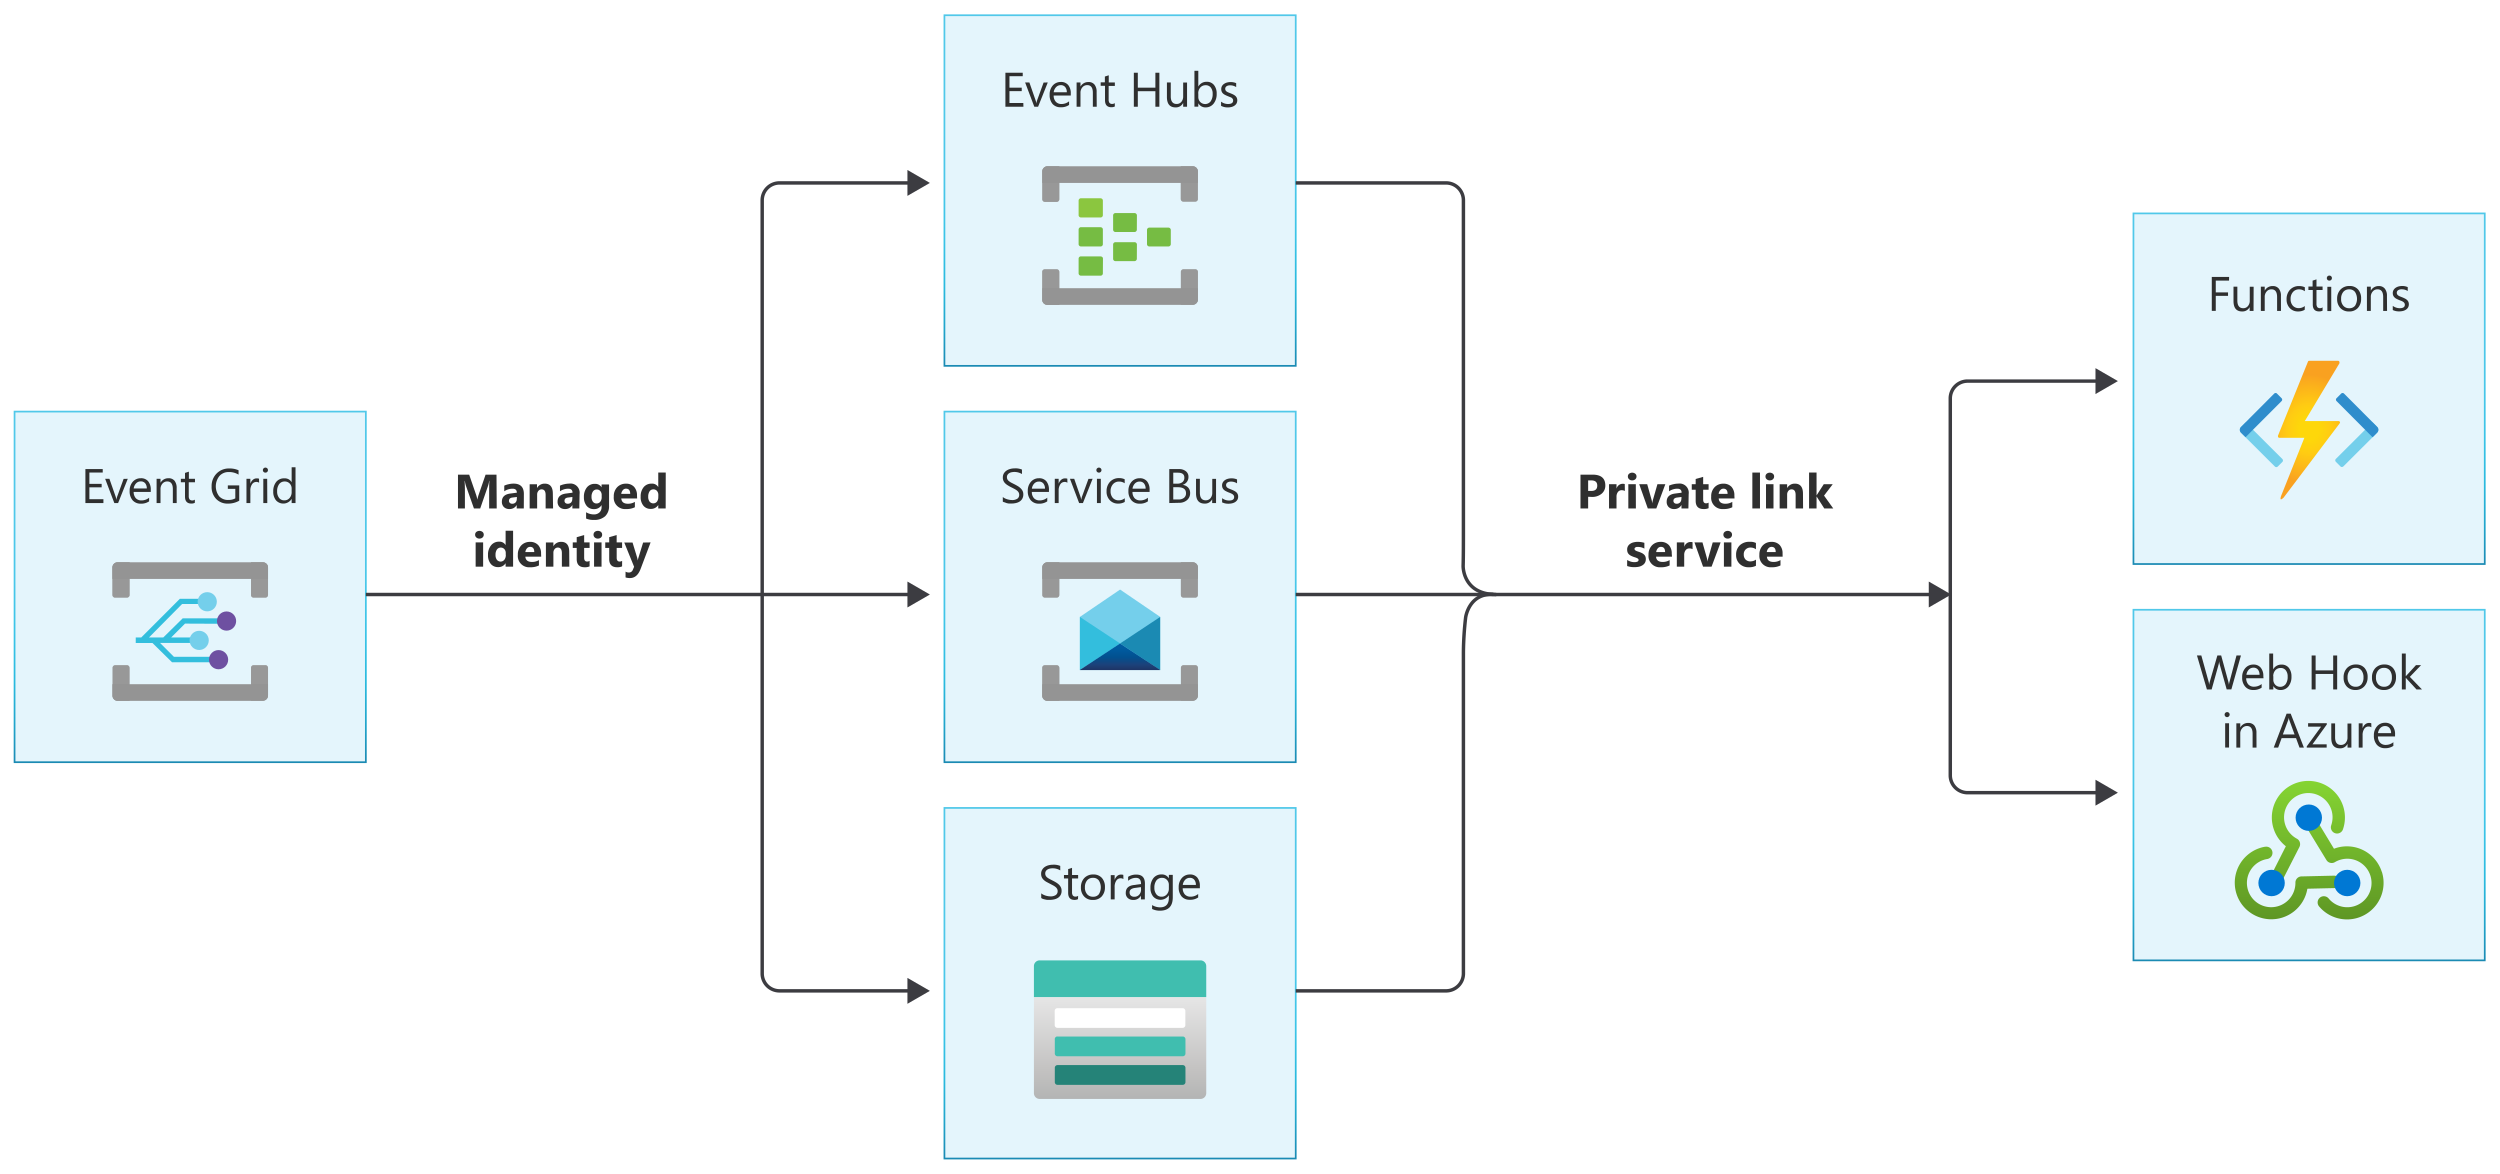 <svg xmlns="http://www.w3.org/2000/svg" xmlns:xlink="http://www.w3.org/1999/xlink" viewBox="0 0 721.6 338.8">
  <defs>
    <linearGradient id="linear-gradient" x1="54.9" y1="220.25" x2="54.9" y2="118.55" gradientUnits="userSpaceOnUse">
      <stop offset="0" stop-color="#1b8ab3"/>
      <stop offset="0.11" stop-color="#21a5cb"/>
      <stop offset="0.23" stop-color="#2abade"/>
      <stop offset="0.37" stop-color="#3bc4e7"/>
      <stop offset="0.53" stop-color="#4ac7e9"/>
      <stop offset="0.78" stop-color="#50c8e9"/>
    </linearGradient>
    <linearGradient id="linear-gradient-2" x1="323.3" y1="220.25" x2="323.3" y2="118.55" xlink:href="#linear-gradient"/>
    <linearGradient id="linear-gradient-3" x1="323.3" y1="334.65" x2="323.3" y2="232.95" xlink:href="#linear-gradient"/>
    <linearGradient id="linear-gradient-4" x1="323.3" y1="105.85" x2="323.3" y2="4.15" xlink:href="#linear-gradient"/>
    <linearGradient id="linear-gradient-5" x1="666.5" y1="277.45" x2="666.5" y2="175.75" xlink:href="#linear-gradient"/>
    <linearGradient id="linear-gradient-6" x1="666.5" y1="163.05" x2="666.5" y2="61.35" xlink:href="#linear-gradient"/>
    <linearGradient id="linear-gradient-7" x1="5041.7" y1="5911.93" x2="5041.7" y2="5923" gradientTransform="translate(-2455.46 -2795.62) scale(0.5)" gradientUnits="userSpaceOnUse">
      <stop offset="0" stop-color="#bd9bc8"/>
      <stop offset="1" stop-color="#6e50a1"/>
    </linearGradient>
    <linearGradient id="linear-gradient-8" x1="5037.1" y1="5934.25" x2="5037.1" y2="5945.3" xlink:href="#linear-gradient-7"/>
    <linearGradient id="linear-gradient-9" x1="323.29" y1="1365.07" x2="323.29" y2="1357.4" gradientTransform="matrix(1, 0, 0, -1, 0, 1550.8)" gradientUnits="userSpaceOnUse">
      <stop offset="0" stop-color="#005ca1"/>
      <stop offset="0.26" stop-color="#00599d"/>
      <stop offset="0.53" stop-color="#02508f"/>
      <stop offset="0.8" stop-color="#1c427a"/>
      <stop offset="1" stop-color="#1e3465"/>
    </linearGradient>
    <linearGradient id="linear-gradient-10" x1="323.3" y1="1233.6" x2="323.3" y2="1263.01" gradientTransform="matrix(1, 0, 0, -1, 0, 1550.8)" gradientUnits="userSpaceOnUse">
      <stop offset="0" stop-color="#b3b4b4"/>
      <stop offset="0.26" stop-color="#c2c1c0"/>
      <stop offset="1" stop-color="#e6e6e6"/>
    </linearGradient>
    <radialGradient id="radial-gradient" cx="641.33" cy="1373.64" r="13.82" gradientTransform="matrix(1.01, 0, 0, -1.14, 18.82, 1689.82)" gradientUnits="userSpaceOnUse">
      <stop offset="0.2" stop-color="#fed70a"/>
      <stop offset="0.44" stop-color="#ffcc12"/>
      <stop offset="0.87" stop-color="#fbac1d"/>
      <stop offset="1" stop-color="#f9a120"/>
    </radialGradient>
    <linearGradient id="linear-gradient-11" x1="102.19" y1="1560.33" x2="102.19" y2="1519.14" gradientTransform="matrix(1, 0, 0, -1, 564, 1784.8)" gradientUnits="userSpaceOnUse">
      <stop offset="0" stop-color="#86d633"/>
      <stop offset="1" stop-color="#5e9624"/>
    </linearGradient>
    <linearGradient id="linear-gradient-12" x1="113.13" y1="1560.33" x2="113.13" y2="1519.14" xlink:href="#linear-gradient-11"/>
    <linearGradient id="linear-gradient-13" x1="96.25" y1="1560.33" x2="96.25" y2="1519.14" xlink:href="#linear-gradient-11"/>
  </defs>
  <g id="Shapes">
    <rect width="721.6" height="338.8" fill="#fff"/>
    <g>
      <rect x="4.2" y="118.8" width="101.4" height="101.2" fill="#fff"/>
      <rect x="4.2" y="118.8" width="101.4" height="101.2" fill="#a5def3" opacity="0.3"/>
      <rect x="4.2" y="118.8" width="101.4" height="101.2" fill="none" stroke-width="0.5" stroke="url(#linear-gradient)"/>
    </g>
    <g>
      <rect x="272.6" y="118.8" width="101.4" height="101.2" fill="#fff"/>
      <rect x="272.6" y="118.8" width="101.4" height="101.2" fill="#a5def3" opacity="0.3"/>
      <rect x="272.6" y="118.8" width="101.4" height="101.2" fill="none" stroke-width="0.5" stroke="url(#linear-gradient-2)"/>
    </g>
    <g>
      <rect x="272.6" y="233.2" width="101.4" height="101.2" fill="#fff"/>
      <rect x="272.6" y="233.2" width="101.4" height="101.2" fill="#a5def3" opacity="0.3"/>
      <rect x="272.6" y="233.2" width="101.4" height="101.2" fill="none" stroke-width="0.5" stroke="url(#linear-gradient-3)"/>
    </g>
    <g>
      <rect x="272.6" y="4.4" width="101.4" height="101.2" fill="#fff"/>
      <rect x="272.6" y="4.4" width="101.4" height="101.2" fill="#a5def3" opacity="0.3"/>
      <rect x="272.6" y="4.4" width="101.4" height="101.2" fill="none" stroke-width="0.5" stroke="url(#linear-gradient-4)"/>
    </g>
    <g>
      <rect x="615.8" y="176" width="101.4" height="101.2" fill="#fff"/>
      <rect x="615.8" y="176" width="101.4" height="101.2" fill="#a5def3" opacity="0.3"/>
      <rect x="615.8" y="176" width="101.4" height="101.2" fill="none" stroke-width="0.5" stroke="url(#linear-gradient-5)"/>
    </g>
    <g>
      <rect x="615.8" y="61.6" width="101.4" height="101.2" fill="#fff"/>
      <rect x="615.8" y="61.6" width="101.4" height="101.2" fill="#a5def3" opacity="0.3"/>
      <rect x="615.8" y="61.6" width="101.4" height="101.2" fill="none" stroke-width="0.5" stroke="url(#linear-gradient-6)"/>
    </g>
    <g id="b30b0bd5-e4d2-456b-8d49-c2df20200912">
      <path id="b51878b5-8d50-4b8b-bc48-74f5f7315a99" d="M64.68,180.05v-1.58H52.74L47.13,184H43l9.57-9.67H59.1v-1.5H51.92L40.77,184H39.18v1.59H44l5.66,5.57H63.09v-1.58H50.2l-4-4h9.7V184h-6.5l4-4Z" fill="#33bedd"/>
      <circle id="ad0ed4eb-cd5f-4cc0-bd19-2830d27ec806" cx="57.49" cy="184.84" r="2.3" fill="#fff"/>
      <circle id="a2746b4a-0ae4-4308-876e-5b82657e1872" cx="59.9" cy="173.69" r="2.3" fill="#fff"/>
      <circle id="fc3316e0-7094-4ce0-99ed-43f1e6e4350c" cx="65.47" cy="179.26" r="2.3" fill="#fff"/>
      <circle id="b5d18443-d50e-4590-8e8f-80b6a7f6d348" cx="63.09" cy="190.41" r="2.3" fill="#fff"/>
      <circle cx="59.82" cy="173.69" r="2.77" fill="#74cfeb"/>
      <circle cx="65.39" cy="179.26" r="2.77" fill="url(#linear-gradient-7)"/>
      <circle cx="63.09" cy="190.41" r="2.77" fill="url(#linear-gradient-8)"/>
      <circle cx="57.49" cy="184.84" r="2.77" fill="#74cfeb"/>
      <g>
        <path d="M34,162.3h3.41v9.43a.77.77,0,0,1-.77.77H33.21a.77.77,0,0,1-.76-.77h0v-7.92A1.5,1.5,0,0,1,34,162.3Z" fill="#999"/>
        <path d="M34,162.3h3.41v9.43a.77.77,0,0,1-.77.77H33.21a.77.77,0,0,1-.76-.77h0v-7.92A1.5,1.5,0,0,1,34,162.3Z" fill="#999" opacity="0.5" style="isolation: isolate"/>
      </g>
      <g>
        <path d="M72.45,162.3h3.4a1.51,1.51,0,0,1,1.51,1.51v7.92a.77.77,0,0,1-.77.77H73.18a.76.76,0,0,1-.73-.77V162.3Z" fill="#999"/>
        <path d="M72.45,162.3h3.4a1.51,1.51,0,0,1,1.51,1.51v7.92a.77.77,0,0,1-.77.77H73.18a.76.76,0,0,1-.73-.77V162.3Z" fill="#999" opacity="0.5" style="isolation: isolate"/>
      </g>
      <path d="M77.36,163.81v3.3H32.45v-3.3A1.5,1.5,0,0,1,34,162.3H75.88A1.5,1.5,0,0,1,77.36,163.81Z" fill="#949494"/>
      <g>
        <path d="M33.21,192h3.41a.77.77,0,0,1,.77.77v9.51H34a1.5,1.5,0,0,1-1.5-1.51v-7.92a.76.76,0,0,1,.68-.84Z" fill="#999"/>
        <path d="M33.21,192h3.41a.77.77,0,0,1,.77.77v9.51H34a1.5,1.5,0,0,1-1.5-1.51v-7.92a.76.76,0,0,1,.68-.84Z" fill="#999" opacity="0.5" style="isolation: isolate"/>
      </g>
      <g>
        <path d="M73.18,192h3.41a.76.76,0,0,1,.77.77h0v7.92a1.51,1.51,0,0,1-1.51,1.51h-3.4v-9.35a.76.76,0,0,1,.68-.84Z" fill="#999"/>
        <path d="M73.18,192h3.41a.76.76,0,0,1,.77.77h0v7.92a1.51,1.51,0,0,1-1.51,1.51h-3.4v-9.35a.76.76,0,0,1,.68-.84Z" fill="#999" opacity="0.5" style="isolation: isolate"/>
      </g>
      <path d="M32.45,200.79v-3.3H77.36v3.3a1.51,1.51,0,0,1-1.51,1.51H34A1.5,1.5,0,0,1,32.45,200.79Z" fill="#949494"/>
    </g>
    <g>
      <line x1="105.6" y1="171.6" x2="263.02" y2="171.6" fill="none" stroke="#3c3c41" stroke-miterlimit="10"/>
      <polygon points="261.92 175.34 268.4 171.6 261.92 167.86 261.92 175.34" fill="#3c3c41"/>
    </g>
    <g>
      <line x1="374" y1="171.6" x2="557.82" y2="171.6" fill="none" stroke="#3c3c41" stroke-miterlimit="10"/>
      <polygon points="556.72 175.34 563.2 171.6 556.72 167.86 556.72 175.34" fill="#3c3c41"/>
    </g>
    <g id="bd58a0ee-8636-425f-bad3-66b90ec92be8">
      <polygon points="334.9 178.07 334.87 178.07 334.87 178.02 334.82 178.02 323.3 170.17 311.76 178.02 311.7 178.02 311.7 178.07 311.7 178.07 311.7 178.07 311.7 193.4 334.87 193.4 334.87 178.07 334.9 178.07" fill="#74cfeb"/>
      <path d="M311.7,178.07V193.4l11.6-7.67Z" fill="#33bedd"/>
      <path d="M334.87,178.07l-11.57,7.66,11.57,7.67Z" fill="#1b8ab3"/>
      <polygon points="323.28 185.74 311.7 193.37 311.7 193.4 334.87 193.4 334.87 193.37 323.28 185.74" fill="url(#linear-gradient-9)"/>
      <g>
        <path d="M302.35,162.3h3.41v9.43a.76.76,0,0,1-.77.77h-3.38a.76.76,0,0,1-.76-.77h0v-7.92a1.5,1.5,0,0,1,1.5-1.51Z" fill="#999"/>
        <path d="M302.35,162.3h3.41v9.43a.76.76,0,0,1-.77.77h-3.38a.76.76,0,0,1-.76-.77h0v-7.92a1.5,1.5,0,0,1,1.5-1.51Z" fill="#999" opacity="0.5" style="isolation: isolate"/>
      </g>
      <g>
        <path d="M340.85,162.3h3.4a1.51,1.51,0,0,1,1.51,1.51v7.92a.76.76,0,0,1-.77.77h-3.41a.76.76,0,0,1-.73-.77V162.3Z" fill="#999"/>
        <path d="M340.85,162.3h3.4a1.51,1.51,0,0,1,1.51,1.51v7.92a.76.76,0,0,1-.77.77h-3.41a.76.76,0,0,1-.73-.77V162.3Z" fill="#999" opacity="0.5" style="isolation: isolate"/>
      </g>
      <path d="M345.76,163.81v3.3H300.85v-3.3a1.5,1.5,0,0,1,1.5-1.51h41.93A1.5,1.5,0,0,1,345.76,163.81Z" fill="#949494"/>
      <g>
        <path d="M301.61,192H305a.78.78,0,0,1,.77.77v9.51h-3.44a1.5,1.5,0,0,1-1.5-1.51v-7.92a.76.76,0,0,1,.68-.84Z" fill="#999"/>
        <path d="M301.61,192H305a.78.78,0,0,1,.77.77v9.51h-3.44a1.5,1.5,0,0,1-1.5-1.51v-7.92a.76.76,0,0,1,.68-.84Z" fill="#999" opacity="0.5" style="isolation: isolate"/>
      </g>
      <g>
        <path d="M341.58,192H345a.77.77,0,0,1,.77.77h0v7.92a1.51,1.51,0,0,1-1.51,1.51h-3.4v-9.35a.76.76,0,0,1,.68-.84Z" fill="#999"/>
        <path d="M341.58,192H345a.77.77,0,0,1,.77.77h0v7.92a1.51,1.51,0,0,1-1.51,1.51h-3.4v-9.35a.76.76,0,0,1,.68-.84Z" fill="#999" opacity="0.5" style="isolation: isolate"/>
      </g>
      <path d="M300.85,200.79v-3.3h44.91v3.3a1.51,1.51,0,0,1-1.51,1.51h-41.9A1.5,1.5,0,0,1,300.85,200.79Z" fill="#949494"/>
    </g>
    <g>
      <path d="M298.43,287.79h49.74v27.74a1.67,1.67,0,0,1-1.67,1.67H300.1a1.67,1.67,0,0,1-1.67-1.67Z" fill="url(#linear-gradient-10)"/>
      <path d="M300.1,277.2h46.4a1.67,1.67,0,0,1,1.67,1.67v8.92H298.43v-9A1.67,1.67,0,0,1,300.1,277.2Z" fill="#40beaf"/>
      <path d="M305.19,291h36.19a.79.79,0,0,1,.76.79v4.1a.79.79,0,0,1-.76.79H305.19a.79.79,0,0,1-.76-.79v-4.1A.79.79,0,0,1,305.19,291Z" fill="#fff"/>
      <path d="M305.22,299.18h36.19a.78.78,0,0,1,.76.79v4.12a.78.78,0,0,1-.76.79H305.22a.78.78,0,0,1-.76-.79v-4a.78.78,0,0,1,.63-.92Z" fill="#40beaf"/>
      <path d="M305.22,307.43h36.19a.78.78,0,0,1,.76.79v4.12a.78.78,0,0,1-.76.79H305.22a.78.78,0,0,1-.76-.79v-4.12A.78.78,0,0,1,305.22,307.43Z" fill="#258378"/>
    </g>
    <g id="a53a4de8-371c-49da-a662-c4631299fc03">
      <path d="M328.14,66.26a.69.69,0,0,1-.64.71H322a.69.69,0,0,1-.71-.63V62.21a.68.68,0,0,1,.63-.71h5.52a.7.7,0,0,1,.72.63Z" fill="#76bc43"/>
      <path d="M337.94,70.43a.69.69,0,0,1-.64.71h-5.52a.68.68,0,0,1-.71-.63v-4.1a.68.68,0,0,1,.63-.71h5.52a.7.7,0,0,1,.72.64Z" fill="#76bc43"/>
      <path d="M328.14,74.66a.69.69,0,0,1-.64.71H322a.67.67,0,0,1-.71-.63V70.62a.69.69,0,0,1,.63-.72h5.52a.7.7,0,0,1,.72.64Z" fill="#76bc43"/>
      <path d="M318.33,62.08a.66.66,0,0,1-.6.69h-5.68a.69.69,0,0,1-.72-.61V57.88a.7.7,0,0,1,.64-.66h5.52c.58,0,.84.29.84.71Z" fill="#8bc63f"/>
      <path d="M318.33,70.43a.66.66,0,0,1-.6.71h-5.68a.69.69,0,0,1-.72-.66V66.26a.7.7,0,0,1,.64-.69h5.52c.58,0,.84.29.84.69Z" fill="#76bc43"/>
      <path d="M318.33,78.86a.66.66,0,0,1-.6.71h-5.68a.69.69,0,0,1-.72-.63V74.66A.67.67,0,0,1,312,74h5.52c.58,0,.84.27.84.69Z" fill="#76bc43"/>
      <g>
        <path d="M302.35,48h3.41v9.51a.77.77,0,0,1-.77.77h-3.38a.78.78,0,0,1-.77-.77V49.59A1.52,1.52,0,0,1,302.27,48Z" fill="#999"/>
        <path d="M302.35,48h3.41v9.51a.77.77,0,0,1-.77.77h-3.38a.78.78,0,0,1-.77-.77V49.59A1.52,1.52,0,0,1,302.27,48Z" fill="#999" opacity="0.5" style="isolation: isolate"/>
      </g>
      <g>
        <path d="M340.84,48h3.41a1.51,1.51,0,0,1,1.51,1.51v7.92a.76.76,0,0,1-.77.77h-3.41a.76.76,0,0,1-.76-.77V48Z" fill="#999"/>
        <path d="M340.84,48h3.41a1.51,1.51,0,0,1,1.51,1.51v7.92a.76.76,0,0,1-.77.77h-3.41a.76.76,0,0,1-.76-.77V48Z" fill="#999" opacity="0.5" style="isolation: isolate"/>
      </g>
      <path d="M345.76,49.51v3.3H300.84v-3.3A1.51,1.51,0,0,1,302.35,48h41.93A1.5,1.5,0,0,1,345.76,49.51Z" fill="#949494"/>
      <g>
        <path d="M301.61,77.72H305a.77.77,0,0,1,.76.77V88h-3.43a1.51,1.51,0,0,1-1.51-1.51V78.36A.78.78,0,0,1,301.61,77.72Z" fill="#999"/>
        <path d="M301.61,77.72H305a.77.77,0,0,1,.76.77V88h-3.43a1.51,1.51,0,0,1-1.51-1.51V78.36A.78.78,0,0,1,301.61,77.72Z" fill="#999" opacity="0.5" style="isolation: isolate"/>
      </g>
      <g>
        <path d="M341.58,77.72H345a.77.77,0,0,1,.77.77h0v7.92a1.51,1.51,0,0,1-1.51,1.51h-3.41V78.36A.79.79,0,0,1,341.58,77.72Z" fill="#999"/>
        <path d="M341.58,77.72H345a.77.77,0,0,1,.77.77h0v7.92a1.51,1.51,0,0,1-1.51,1.51h-3.41V78.36A.79.79,0,0,1,341.58,77.72Z" fill="#999" opacity="0.5" style="isolation: isolate"/>
      </g>
      <path d="M300.84,86.49v-3.3h44.92v3.3A1.51,1.51,0,0,1,344.25,88h-41.9A1.51,1.51,0,0,1,300.84,86.49Z" fill="#949494"/>
    </g>
    <g>
      <path d="M263,286H225a5,5,0,0,1-5-5V57.8a5,5,0,0,1,5-5h38" fill="none" stroke="#3c3c41" stroke-miterlimit="10"/>
      <polygon points="261.92 282.26 268.4 286 261.92 289.74 261.92 282.26" fill="#3c3c41"/>
      <polygon points="261.92 56.54 268.4 52.8 261.92 49.06 261.92 56.54" fill="#3c3c41"/>
    </g>
    <g>
      <path d="M605.93,228.8h-38a5,5,0,0,1-5-5V115a5,5,0,0,1,5-5h38" fill="none" stroke="#3c3c41" stroke-miterlimit="10"/>
      <polygon points="604.84 225.06 611.31 228.8 604.84 232.54 604.84 225.06" fill="#3c3c41"/>
      <polygon points="604.84 113.74 611.31 110 604.84 106.26 604.84 113.74" fill="#3c3c41"/>
    </g>
    <path d="M374,286h43.4a5,5,0,0,0,5-5V188.24a94.78,94.78,0,0,1,.64-10s.91-7.06,8-6.68" fill="none" stroke="#3c3c41" stroke-miterlimit="10"/>
    <path d="M374,52.8h43.4a5,5,0,0,1,5,5v95.6c0,2.75,0,7.25-.08,10,0,0-.14,8.2,9.56,8.2" fill="none" stroke="#3c3c41" stroke-miterlimit="10"/>
    <g>
      <path d="M665.13,126.37H658a.41.41,0,0,1-.48-.35.31.31,0,0,1,0-.1.49.49,0,0,1,0-.17l8.64-21.34a.36.36,0,0,1,.31-.27h8.39a.42.42,0,0,1,.4.44h0a.61.61,0,0,1,0,.27l-10,16.69H675a.45.45,0,0,1,.43.36.59.59,0,0,1-.12.31l-16.19,21.45c-.16.11-1.25,1.26-.72-.47h0Z" fill="url(#radial-gradient)"/>
      <g>
        <path d="M658.78,133.34l-1.32,1.31a.59.59,0,0,1-.85,0l-9.74-9.71a1.19,1.19,0,0,1,0-1.68l1.32-1.33h0l10.58,10.55A.61.61,0,0,1,658.78,133.34Z" fill="#74cfeb"/>
        <path d="M657.24,113.62l1.31,1.31a.6.6,0,0,1,0,.85l-10.4,10.42h0l-1.31-1.31a1.17,1.17,0,0,1,0-1.67l9.57-9.6a.59.59,0,0,1,.85,0Z" fill="#2f8dcc"/>
      </g>
      <g>
        <path d="M684.82,121.91l1.31,1.31a1.19,1.19,0,0,1,0,1.68h0l-9.74,9.72a.61.61,0,0,1-.85,0h0l-1.31-1.32a.59.59,0,0,1,0-.85h0l10.58-10.55Z" fill="#74cfeb"/>
        <path d="M686.14,124.9l-1.32,1.31h0l-10.39-10.43a.59.59,0,0,1,0-.85h0l1.31-1.31a.6.6,0,0,1,.86,0h0l9.55,9.58a1.18,1.18,0,0,1,0,1.68Z" fill="#2f8dcc"/>
      </g>
    </g>
    <g>
      <path d="M659.79,244.26l-4,7.89a1.79,1.79,0,1,0,3.15,1.71.43.43,0,0,1,0-.07l4.77-9.33a1.79,1.79,0,0,0-.74-2.38,7,7,0,1,1,9.91-3.87,1.79,1.79,0,0,0,3.39,1.17,10.55,10.55,0,1,0-16.48,4.88Z" fill="url(#linear-gradient-11)"/>
      <path d="M687.46,251.6a10.55,10.55,0,0,0-13.29-6.8l-.49.18-4-6.61a1.8,1.8,0,1,0-3.11,1.8l.05.07,4.88,8a1.79,1.79,0,0,0,2.44.61,7,7,0,1,1-1.81,10.48,1.79,1.79,0,0,0-2.75,2.3,10.55,10.55,0,0,0,18.12-10Z" fill="url(#linear-gradient-12)"/>
      <path d="M675.48,254.5a1.78,1.78,0,0,0-1.82-1.75l-9.36.22a1.78,1.78,0,0,0-1.75,1.8,7,7,0,1,1-8.16-6.82,1.79,1.79,0,1,0-.51-3.55l-.11,0A10.55,10.55,0,1,0,666,256.52l7.74-.18a1.8,1.8,0,0,0,1.75-1.84Z" fill="url(#linear-gradient-13)"/>
      <circle cx="655.67" cy="254.87" r="3.81" fill="#0078d4"/>
      <circle cx="677.5" cy="254.87" r="3.81" fill="#0078d4"/>
      <circle cx="666.41" cy="236.02" r="3.81" fill="#0078d4"/>
    </g>
  </g>
  <g id="Text">
    <g>
      <path d="M29.85,145.2h-5.2v-9.8h5v1H25.8v3.26h3.54v1H25.8v3.43h4.05Z" fill="#2f2f2f"/>
      <path d="M36.88,138.2l-2.79,7H33l-2.65-7h1.23l1.78,5.09a4.53,4.53,0,0,1,.24,1h0a4.41,4.41,0,0,1,.22-.95l1.86-5.11Z" fill="#2f2f2f"/>
      <path d="M43.52,142H38.58a2.66,2.66,0,0,0,.63,1.81,2.17,2.17,0,0,0,1.65.63,3.47,3.47,0,0,0,2.18-.78v1.05a4.05,4.05,0,0,1-2.44.67,3,3,0,0,1-2.34-1,3.93,3.93,0,0,1-.84-2.68,3.84,3.84,0,0,1,.92-2.66,3,3,0,0,1,2.3-1,2.63,2.63,0,0,1,2.13.88,3.74,3.74,0,0,1,.75,2.47ZM42.37,141a2.29,2.29,0,0,0-.46-1.51,1.61,1.61,0,0,0-1.29-.54,1.79,1.79,0,0,0-1.34.57,2.59,2.59,0,0,0-.69,1.48Z" fill="#2f2f2f"/>
      <path d="M51,145.2H49.89v-4c0-1.49-.54-2.23-1.62-2.23a1.76,1.76,0,0,0-1.39.63,2.34,2.34,0,0,0-.55,1.6v4H45.2v-7h1.13v1.16h0a2.54,2.54,0,0,1,2.3-1.32,2.14,2.14,0,0,1,1.76.74,3.33,3.33,0,0,1,.6,2.14Z" fill="#2f2f2f"/>
      <path d="M56.24,145.13a2.09,2.09,0,0,1-1,.22c-1.23,0-1.84-.68-1.84-2v-4.14h-1.2v-1h1.2v-1.71l1.12-.36v2.07h1.76v1H54.48v3.94a1.65,1.65,0,0,0,.24,1,1,1,0,0,0,.79.3,1.14,1.14,0,0,0,.73-.24Z" fill="#2f2f2f"/>
      <path d="M69.05,144.53a6.48,6.48,0,0,1-3.28.83A4.47,4.47,0,0,1,62.38,144a4.94,4.94,0,0,1-1.3-3.58,5.11,5.11,0,0,1,1.44-3.74,4.93,4.93,0,0,1,3.65-1.46,6.32,6.32,0,0,1,2.69.52V137a5.21,5.21,0,0,0-2.82-.75,3.51,3.51,0,0,0-2.7,1.14,4.76,4.76,0,0,0-.08,5.86,3.43,3.43,0,0,0,2.66,1.06,4.09,4.09,0,0,0,2-.46v-2.74H65.76v-1h3.29Z" fill="#2f2f2f"/>
      <path d="M74.79,139.34a1.32,1.32,0,0,0-.85-.23,1.43,1.43,0,0,0-1.2.68,3.12,3.12,0,0,0-.48,1.84v3.57H71.14v-7h1.12v1.44h0a2.46,2.46,0,0,1,.73-1.15,1.64,1.64,0,0,1,1.1-.41,2,2,0,0,1,.67.09Z" fill="#2f2f2f"/>
      <path d="M76.61,136.42a.77.77,0,0,1-.52-.2.7.7,0,0,1-.21-.52.69.69,0,0,1,.21-.52.73.73,0,0,1,.52-.21.72.72,0,0,1,.52.21.69.69,0,0,1,.21.52.69.69,0,0,1-.21.51A.72.72,0,0,1,76.61,136.42Zm.54,8.78H76v-7h1.12Z" fill="#2f2f2f"/>
      <path d="M85.3,145.2H84.18V144h0a2.83,2.83,0,0,1-4.52.41,3.88,3.88,0,0,1-.79-2.56,4.23,4.23,0,0,1,.88-2.78,2.87,2.87,0,0,1,2.33-1,2.24,2.24,0,0,1,2.1,1.13h0v-4.33H85.3ZM84.18,142v-1a2,2,0,0,0-.56-1.43,1.91,1.91,0,0,0-1.43-.59,1.93,1.93,0,0,0-1.61.75,3.32,3.32,0,0,0-.59,2.08,2.94,2.94,0,0,0,.57,1.91,1.82,1.82,0,0,0,1.51.7,1.89,1.89,0,0,0,1.52-.68A2.51,2.51,0,0,0,84.18,142Z" fill="#2f2f2f"/>
    </g>
    <g>
      <path d="M289.45,144.8v-1.35a2.52,2.52,0,0,0,.55.37,5.24,5.24,0,0,0,.69.28,6.25,6.25,0,0,0,.72.17,4.06,4.06,0,0,0,.67.06,2.65,2.65,0,0,0,1.58-.39,1.32,1.32,0,0,0,.52-1.13,1.36,1.36,0,0,0-.17-.69,2,2,0,0,0-.48-.54,4.58,4.58,0,0,0-.73-.46c-.28-.15-.58-.31-.91-.47s-.66-.35-.95-.53a4,4,0,0,1-.78-.59,2.42,2.42,0,0,1-.51-.72,2.22,2.22,0,0,1-.19-1,2.27,2.27,0,0,1,.29-1.16,2.55,2.55,0,0,1,.78-.82,3.48,3.48,0,0,1,1.09-.48,5.14,5.14,0,0,1,1.24-.16,4.86,4.86,0,0,1,2.12.35v1.29a4.19,4.19,0,0,0-3-.52,1.91,1.91,0,0,0-.67.26,1.41,1.41,0,0,0-.48.46,1.14,1.14,0,0,0-.19.68,1.45,1.45,0,0,0,.14.65,1.63,1.63,0,0,0,.42.5,4.72,4.72,0,0,0,.66.44l.91.46c.35.17.68.36,1,.55a4.44,4.44,0,0,1,.82.63,2.8,2.8,0,0,1,.57.77,2.21,2.21,0,0,1,.21,1,2.42,2.42,0,0,1-.29,1.22,2.3,2.3,0,0,1-.76.82,3.24,3.24,0,0,1-1.11.45,5.71,5.71,0,0,1-1.33.14l-.57,0c-.23,0-.46-.06-.7-.11A6.75,6.75,0,0,1,290,145,1.79,1.79,0,0,1,289.45,144.8Z" fill="#2f2f2f"/>
      <path d="M302.77,142h-4.94a2.6,2.6,0,0,0,.62,1.81,2.21,2.21,0,0,0,1.66.63,3.42,3.42,0,0,0,2.17-.78v1.05a4,4,0,0,1-2.44.67,3,3,0,0,1-2.33-1,3.93,3.93,0,0,1-.85-2.68,3.8,3.8,0,0,1,.93-2.66,3,3,0,0,1,2.3-1,2.63,2.63,0,0,1,2.13.88,3.74,3.74,0,0,1,.75,2.47Zm-1.15-.95a2.24,2.24,0,0,0-.47-1.51,1.59,1.59,0,0,0-1.28-.54,1.81,1.81,0,0,0-1.35.57,2.58,2.58,0,0,0-.68,1.48Z" fill="#2f2f2f"/>
      <path d="M308.1,139.34a1.31,1.31,0,0,0-.85-.23,1.45,1.45,0,0,0-1.2.68,3.12,3.12,0,0,0-.48,1.84v3.57h-1.12v-7h1.12v1.44h0a2.46,2.46,0,0,1,.73-1.15,1.65,1.65,0,0,1,1.1-.41,1.92,1.92,0,0,1,.67.09Z" fill="#2f2f2f"/>
      <path d="M315.37,138.2l-2.79,7h-1.1l-2.65-7h1.23l1.78,5.09a5.35,5.35,0,0,1,.25,1h0a5.1,5.1,0,0,1,.22-.95l1.86-5.11Z" fill="#2f2f2f"/>
      <path d="M317.19,136.42a.73.73,0,0,1-.51-.2.67.67,0,0,1-.22-.52.66.66,0,0,1,.22-.52.69.69,0,0,1,.51-.21.72.72,0,0,1,.52.21.66.66,0,0,1,.22.52.67.67,0,0,1-.22.51A.72.72,0,0,1,317.19,136.42Zm.55,8.78h-1.12v-7h1.12Z" fill="#2f2f2f"/>
      <path d="M324.65,144.88a3.7,3.7,0,0,1-1.92.48,3.16,3.16,0,0,1-2.41-1,3.5,3.5,0,0,1-.92-2.53,3.87,3.87,0,0,1,1-2.77A3.46,3.46,0,0,1,323,138a3.65,3.65,0,0,1,1.63.34v1.15A2.81,2.81,0,0,0,323,139a2.27,2.27,0,0,0-1.76.77,2.94,2.94,0,0,0-.68,2,2.77,2.77,0,0,0,.64,1.94,2.25,2.25,0,0,0,1.74.71,2.78,2.78,0,0,0,1.72-.61Z" fill="#2f2f2f"/>
      <path d="M331.82,142h-4.94a2.6,2.6,0,0,0,.62,1.81,2.21,2.21,0,0,0,1.66.63,3.42,3.42,0,0,0,2.17-.78v1.05a4,4,0,0,1-2.44.67,3,3,0,0,1-2.33-1,3.93,3.93,0,0,1-.85-2.68,3.8,3.8,0,0,1,.93-2.66,3,3,0,0,1,2.3-1,2.63,2.63,0,0,1,2.13.88,3.74,3.74,0,0,1,.75,2.47Zm-1.15-.95a2.29,2.29,0,0,0-.47-1.51,1.59,1.59,0,0,0-1.28-.54,1.81,1.81,0,0,0-1.35.57,2.58,2.58,0,0,0-.68,1.48Z" fill="#2f2f2f"/>
      <path d="M337.5,145.2v-9.8h2.79a3,3,0,0,1,2,.62,2,2,0,0,1,.75,1.62,2.38,2.38,0,0,1-.45,1.45,2.41,2.41,0,0,1-1.25.87v0a2.51,2.51,0,0,1,1.59.75,2.28,2.28,0,0,1,.59,1.64,2.57,2.57,0,0,1-.9,2,3.35,3.35,0,0,1-2.27.78Zm1.15-8.76v3.16h1.17a2.27,2.27,0,0,0,1.49-.45,1.59,1.59,0,0,0,.54-1.28c0-1-.63-1.43-1.88-1.43Zm0,4.19v3.53h1.56a2.31,2.31,0,0,0,1.56-.48,1.61,1.61,0,0,0,.56-1.31c0-1.16-.79-1.74-2.36-1.74Z" fill="#2f2f2f"/>
      <path d="M351,145.2h-1.12v-1.11h0a2.29,2.29,0,0,1-2.16,1.27c-1.67,0-2.5-1-2.5-3V138.2h1.11v4c0,1.47.57,2.21,1.7,2.21a1.73,1.73,0,0,0,1.35-.6,2.35,2.35,0,0,0,.53-1.59v-4H351Z" fill="#2f2f2f"/>
      <path d="M352.75,145v-1.21a3.26,3.26,0,0,0,2,.68c1,0,1.47-.33,1.47-1a.9.9,0,0,0-.12-.48,1.37,1.37,0,0,0-.34-.34,3.05,3.05,0,0,0-.51-.27c-.19-.08-.4-.17-.63-.25a7.83,7.83,0,0,1-.81-.38,2.22,2.22,0,0,1-.59-.42,1.6,1.6,0,0,1-.36-.54,1.86,1.86,0,0,1-.12-.7,1.66,1.66,0,0,1,.23-.87,2,2,0,0,1,.6-.64,2.68,2.68,0,0,1,.86-.38,3.64,3.64,0,0,1,1-.13,4,4,0,0,1,1.63.31v1.14a3.15,3.15,0,0,0-1.78-.51,2,2,0,0,0-.56.07,1.63,1.63,0,0,0-.44.2,1,1,0,0,0-.28.31.91.91,0,0,0-.1.4.91.91,0,0,0,.39.79,2.07,2.07,0,0,0,.47.26l.62.25a7.3,7.3,0,0,1,.83.37,2.76,2.76,0,0,1,.63.42,1.53,1.53,0,0,1,.4.55,1.61,1.61,0,0,1,.14.73,1.68,1.68,0,0,1-.23.9,2,2,0,0,1-.61.64,2.92,2.92,0,0,1-.88.37,4.44,4.44,0,0,1-1.05.12A3.94,3.94,0,0,1,352.75,145Z" fill="#2f2f2f"/>
    </g>
    <g>
      <path d="M295.4,30.8h-5.2V21h5v1h-3.83V25.3h3.54v1h-3.54v3.43h4Z" fill="#2f2f2f"/>
      <path d="M302.43,23.8l-2.79,7h-1.1l-2.65-7h1.23l1.77,5.09a4.08,4.08,0,0,1,.25,1h0a4.41,4.41,0,0,1,.22-.95l1.86-5.11Z" fill="#2f2f2f"/>
      <path d="M309.07,27.58h-4.94a2.61,2.61,0,0,0,.63,1.8,2.14,2.14,0,0,0,1.65.64,3.42,3.42,0,0,0,2.17-.78v1.05a4,4,0,0,1-2.44.67,3,3,0,0,1-2.33-.95,3.93,3.93,0,0,1-.84-2.68,3.84,3.84,0,0,1,.92-2.67,3,3,0,0,1,2.3-1,2.63,2.63,0,0,1,2.13.88,3.74,3.74,0,0,1,.75,2.47Zm-1.15-.95a2.24,2.24,0,0,0-.47-1.51,1.58,1.58,0,0,0-1.28-.54,1.78,1.78,0,0,0-1.34.57,2.56,2.56,0,0,0-.69,1.48Z" fill="#2f2f2f"/>
      <path d="M316.56,30.8h-1.12v-4c0-1.49-.54-2.23-1.62-2.23a1.78,1.78,0,0,0-1.4.63,2.39,2.39,0,0,0-.55,1.6v4h-1.12v-7h1.12V25h0a2.54,2.54,0,0,1,2.3-1.32,2.11,2.11,0,0,1,1.75.74,3.27,3.27,0,0,1,.61,2.14Z" fill="#2f2f2f"/>
      <path d="M321.79,30.73a2.09,2.09,0,0,1-1,.22c-1.23,0-1.84-.68-1.84-2.05V24.76H317.7v-1h1.21V22.09l1.12-.36V23.8h1.76v1H320V28.7a1.65,1.65,0,0,0,.24,1,1,1,0,0,0,.79.3,1.14,1.14,0,0,0,.73-.24Z" fill="#2f2f2f"/>
      <path d="M334.64,30.8h-1.15V26.33h-5.07V30.8h-1.15V21h1.15v4.3h5.07V21h1.15Z" fill="#2f2f2f"/>
      <path d="M342.63,30.8h-1.12V29.69h0A2.29,2.29,0,0,1,339.32,31c-1.67,0-2.5-1-2.5-3V23.8h1.11v4c0,1.47.57,2.21,1.7,2.21a1.74,1.74,0,0,0,1.35-.6,2.37,2.37,0,0,0,.53-1.59v-4h1.12Z" fill="#2f2f2f"/>
      <path d="M345.88,29.79h0v1h-1.12V20.44h1.12V25h0a2.66,2.66,0,0,1,2.42-1.39,2.54,2.54,0,0,1,2.11.94,3.84,3.84,0,0,1,.77,2.51,4.35,4.35,0,0,1-.86,2.82A2.86,2.86,0,0,1,348,31,2.32,2.32,0,0,1,345.88,29.79Zm0-2.83v1a2.09,2.09,0,0,0,.56,1.48,2,2,0,0,0,3-.18,3.61,3.61,0,0,0,.58-2.17,2.83,2.83,0,0,0-.54-1.83,1.8,1.8,0,0,0-1.47-.66,2,2,0,0,0-1.57.68A2.51,2.51,0,0,0,345.86,27Z" fill="#2f2f2f"/>
      <path d="M352.45,30.55V29.34a3.3,3.3,0,0,0,2,.68c1,0,1.48-.33,1.48-1a.82.82,0,0,0-.13-.48,1.22,1.22,0,0,0-.34-.34A2.43,2.43,0,0,0,355,28l-.62-.25c-.31-.13-.58-.25-.82-.38a2.4,2.4,0,0,1-.59-.42,1.73,1.73,0,0,1-.35-.54,1.86,1.86,0,0,1-.12-.7,1.66,1.66,0,0,1,.22-.87,1.87,1.87,0,0,1,.61-.64,2.63,2.63,0,0,1,.85-.38,3.71,3.71,0,0,1,1-.13,4.05,4.05,0,0,1,1.63.31v1.14a3.17,3.17,0,0,0-1.78-.51,2,2,0,0,0-.57.07,1.56,1.56,0,0,0-.43.2.91.91,0,0,0-.28.31.79.79,0,0,0-.1.4.9.9,0,0,0,.1.46,1,1,0,0,0,.29.33,2,2,0,0,0,.46.26l.62.25a8.42,8.42,0,0,1,.84.37,2.88,2.88,0,0,1,.63.42,1.81,1.81,0,0,1,.4.55,1.92,1.92,0,0,1-.09,1.63,2,2,0,0,1-.61.63,2.75,2.75,0,0,1-.89.38,4.42,4.42,0,0,1-1,.12A4.1,4.1,0,0,1,352.45,30.55Z" fill="#2f2f2f"/>
    </g>
    <g>
      <path d="M643.39,81h-3.83v3.39h3.54v1h-3.54v4.34h-1.15v-9.8h5Z" fill="#2f2f2f"/>
      <path d="M650.46,89.74h-1.12V88.63h0a2.29,2.29,0,0,1-2.16,1.27c-1.67,0-2.5-1-2.5-3V82.74h1.11v4c0,1.48.57,2.22,1.7,2.22a1.69,1.69,0,0,0,1.35-.61,2.32,2.32,0,0,0,.53-1.58v-4h1.12Z" fill="#2f2f2f"/>
      <path d="M658.38,89.74h-1.12v-4c0-1.49-.54-2.23-1.63-2.23a1.77,1.77,0,0,0-1.39.63,2.32,2.32,0,0,0-.55,1.6v4h-1.12v-7h1.12V83.9h0A2.52,2.52,0,0,1,656,82.57a2.12,2.12,0,0,1,1.76.75,3.27,3.27,0,0,1,.61,2.14Z" fill="#2f2f2f"/>
      <path d="M665.23,89.42a3.7,3.7,0,0,1-1.92.48,3.16,3.16,0,0,1-2.41-1A3.5,3.5,0,0,1,660,86.4a3.89,3.89,0,0,1,1-2.78,3.46,3.46,0,0,1,2.64-1.05,3.66,3.66,0,0,1,1.63.35v1.15a2.81,2.81,0,0,0-1.67-.55,2.24,2.24,0,0,0-1.76.77,2.89,2.89,0,0,0-.68,2,2.79,2.79,0,0,0,.64,1.94,2.24,2.24,0,0,0,1.73.71,2.79,2.79,0,0,0,1.73-.61Z" fill="#2f2f2f"/>
      <path d="M670.39,89.67a2.1,2.1,0,0,1-1,.22c-1.22,0-1.83-.68-1.83-2V83.7H666.3v-1h1.21V81l1.12-.36v2.07h1.76v1h-1.76v3.94a1.67,1.67,0,0,0,.24,1,1,1,0,0,0,.79.3,1.14,1.14,0,0,0,.73-.24Z" fill="#2f2f2f"/>
      <path d="M672.35,81a.75.75,0,0,1-.52-.2.7.7,0,0,1-.21-.52.72.72,0,0,1,.21-.53.71.71,0,0,1,.52-.2.7.7,0,0,1,.73.73.69.69,0,0,1-.21.51A.73.73,0,0,1,672.35,81Zm.54,8.78h-1.12v-7h1.12Z" fill="#2f2f2f"/>
      <path d="M678,89.9a3.22,3.22,0,0,1-2.48-1,3.62,3.62,0,0,1-.93-2.6,3.75,3.75,0,0,1,1-2.75,3.47,3.47,0,0,1,2.6-1,3.13,3.13,0,0,1,2.44,1,3.79,3.79,0,0,1,.88,2.67,3.75,3.75,0,0,1-.94,2.68A3.29,3.29,0,0,1,678,89.9Zm.08-6.38a2.13,2.13,0,0,0-1.71.73,3,3,0,0,0-.63,2,2.82,2.82,0,0,0,.64,2,2.15,2.15,0,0,0,1.7.72,2.08,2.08,0,0,0,1.67-.7,3.74,3.74,0,0,0,0-4A2,2,0,0,0,678.07,83.52Z" fill="#2f2f2f"/>
      <path d="M689,89.74h-1.12v-4c0-1.49-.54-2.23-1.63-2.23a1.77,1.77,0,0,0-1.39.63,2.32,2.32,0,0,0-.55,1.6v4h-1.12v-7h1.12V83.9h0a2.53,2.53,0,0,1,2.29-1.33,2.12,2.12,0,0,1,1.76.75,3.27,3.27,0,0,1,.61,2.14Z" fill="#2f2f2f"/>
      <path d="M690.65,89.49V88.28a3.32,3.32,0,0,0,2,.68c1,0,1.48-.33,1.48-1a.82.82,0,0,0-.13-.48,1.13,1.13,0,0,0-.34-.35,2.61,2.61,0,0,0-.5-.27l-.63-.24c-.31-.13-.58-.25-.82-.38a2.17,2.17,0,0,1-.58-.42,1.6,1.6,0,0,1-.36-.54,1.86,1.86,0,0,1-.12-.7,1.66,1.66,0,0,1,.23-.87,1.93,1.93,0,0,1,.6-.64,2.82,2.82,0,0,1,.86-.39,4.07,4.07,0,0,1,1-.13,4,4,0,0,1,1.63.32V84a3.25,3.25,0,0,0-1.78-.5,2,2,0,0,0-.57.07,1.56,1.56,0,0,0-.43.2.91.91,0,0,0-.28.31.79.79,0,0,0-.1.4.92.92,0,0,0,.1.46,1,1,0,0,0,.29.33,2.79,2.79,0,0,0,.46.26l.63.25a8.19,8.19,0,0,1,.83.37,2.47,2.47,0,0,1,.63.42,1.72,1.72,0,0,1,.4.54,1.84,1.84,0,0,1,.14.74,1.77,1.77,0,0,1-.23.9,1.93,1.93,0,0,1-.61.63,2.79,2.79,0,0,1-.88.38,4.57,4.57,0,0,1-1.05.12A4.06,4.06,0,0,1,690.65,89.49Z" fill="#2f2f2f"/>
    </g>
    <g>
      <path d="M646.83,189.19l-2.77,9.8h-1.35l-2-7.16a4.45,4.45,0,0,1-.16-1h0a5.4,5.4,0,0,1-.18,1l-2,7.17H637l-2.87-9.8h1.26l2.09,7.52a4.46,4.46,0,0,1,.16,1h0a5.47,5.47,0,0,1,.21-1l2.17-7.52h1.1l2.07,7.58a4.94,4.94,0,0,1,.17.91h0a5,5,0,0,1,.18-.94l2-7.55Z" fill="#2f2f2f"/>
      <path d="M653.34,195.77h-5a2.66,2.66,0,0,0,.63,1.81,2.18,2.18,0,0,0,1.66.63,3.49,3.49,0,0,0,2.17-.77v1.05a4.1,4.1,0,0,1-2.44.67,2.94,2.94,0,0,1-2.33-1,3.87,3.87,0,0,1-.85-2.68,3.8,3.8,0,0,1,.93-2.66,3,3,0,0,1,2.3-1,2.63,2.63,0,0,1,2.12.89,3.7,3.7,0,0,1,.76,2.47Zm-1.15-1a2.31,2.31,0,0,0-.47-1.51,1.6,1.6,0,0,0-1.28-.54,1.81,1.81,0,0,0-1.35.57,2.52,2.52,0,0,0-.68,1.48Z" fill="#2f2f2f"/>
      <path d="M656.17,198h0v1H655V188.63h1.12v4.59h0a2.65,2.65,0,0,1,2.42-1.39,2.57,2.57,0,0,1,2.11.94,3.94,3.94,0,0,1,.76,2.52,4.32,4.32,0,0,1-.86,2.81,2.83,2.83,0,0,1-2.33,1.06A2.29,2.29,0,0,1,656.17,198Zm0-2.82v1a2.11,2.11,0,0,0,.56,1.47,2,2,0,0,0,3-.17,3.56,3.56,0,0,0,.58-2.17,2.81,2.81,0,0,0-.54-1.83,1.77,1.77,0,0,0-1.46-.67,2,2,0,0,0-1.58.68A2.56,2.56,0,0,0,656.14,195.16Z" fill="#2f2f2f"/>
      <path d="M674.6,199h-1.15v-4.47h-5.07V199h-1.15v-9.8h1.15v4.3h5.07v-4.3h1.15Z" fill="#2f2f2f"/>
      <path d="M679.86,199.16a3.28,3.28,0,0,1-2.48-1,3.63,3.63,0,0,1-.92-2.6,3.8,3.8,0,0,1,1-2.76,3.46,3.46,0,0,1,2.6-1,3.16,3.16,0,0,1,2.45,1,3.88,3.88,0,0,1,.88,2.68,3.77,3.77,0,0,1-1,2.68A3.33,3.33,0,0,1,679.86,199.16Zm.08-6.39a2.14,2.14,0,0,0-1.71.74,3,3,0,0,0-.63,2,2.9,2.9,0,0,0,.64,2,2.14,2.14,0,0,0,1.7.71,2,2,0,0,0,1.67-.7,3.06,3.06,0,0,0,.59-2,3.13,3.13,0,0,0-.59-2A2,2,0,0,0,679.94,192.77Z" fill="#2f2f2f"/>
      <path d="M688.05,199.16a3.28,3.28,0,0,1-2.48-1,3.67,3.67,0,0,1-.92-2.6,3.8,3.8,0,0,1,1-2.76,3.47,3.47,0,0,1,2.61-1,3.13,3.13,0,0,1,2.44,1,3.83,3.83,0,0,1,.88,2.68,3.77,3.77,0,0,1-.95,2.68A3.33,3.33,0,0,1,688.05,199.16Zm.08-6.39a2.1,2.1,0,0,0-1.7.74,3,3,0,0,0-.63,2,2.89,2.89,0,0,0,.63,2,2.16,2.16,0,0,0,1.7.71,2.06,2.06,0,0,0,1.68-.7,3.06,3.06,0,0,0,.58-2,3.13,3.13,0,0,0-.58-2A2.06,2.06,0,0,0,688.13,192.77Z" fill="#2f2f2f"/>
      <path d="M699.07,199h-1.58l-3.09-3.36h0V199h-1.13V188.63h1.13v6.57h0l2.94-3.21h1.47l-3.24,3.38Z" fill="#2f2f2f"/>
      <path d="M642.84,207a.73.73,0,0,1,0-1.46.72.72,0,0,1,.52.21.71.71,0,0,1,0,1A.69.69,0,0,1,642.84,207Zm.55,8.77h-1.12v-7h1.12Z" fill="#2f2f2f"/>
      <path d="M651.32,215.79h-1.13v-4c0-1.48-.54-2.23-1.62-2.23a1.73,1.73,0,0,0-1.39.64,2.31,2.31,0,0,0-.55,1.59v4H645.5v-7h1.13V210h0a2.53,2.53,0,0,1,2.3-1.33,2.16,2.16,0,0,1,1.76.74,3.35,3.35,0,0,1,.61,2.14Z" fill="#2f2f2f"/>
      <path d="M665,215.79h-1.27l-1-2.74h-4.16l-1,2.74h-1.28L660,206h1.19ZM662.31,212l-1.53-4.17a4.18,4.18,0,0,1-.15-.66h0a4,4,0,0,1-.16.66L658.92,212Z" fill="#2f2f2f"/>
      <path d="M671.61,209.11l-4.14,5.73h4.1v.95h-5.75v-.35l4.14-5.69h-3.75v-1h5.4Z" fill="#2f2f2f"/>
      <path d="M678.71,215.79h-1.12v-1.1h0A2.3,2.3,0,0,1,675.4,216c-1.67,0-2.5-1-2.5-3v-4.19H674v4c0,1.48.57,2.21,1.7,2.21a1.74,1.74,0,0,0,1.35-.6,2.32,2.32,0,0,0,.53-1.58v-4h1.12Z" fill="#2f2f2f"/>
      <path d="M684.47,209.93a1.39,1.39,0,0,0-.85-.23,1.43,1.43,0,0,0-1.2.68,3.15,3.15,0,0,0-.48,1.85v3.56h-1.12v-7h1.12v1.45h0a2.45,2.45,0,0,1,.74-1.16,1.67,1.67,0,0,1,1.1-.41,1.72,1.72,0,0,1,.67.1Z" fill="#2f2f2f"/>
      <path d="M691.31,212.57h-4.94a2.61,2.61,0,0,0,.63,1.81,2.17,2.17,0,0,0,1.65.63,3.42,3.42,0,0,0,2.17-.78v1.06a4.08,4.08,0,0,1-2.44.67,3,3,0,0,1-2.33-1,3.92,3.92,0,0,1-.85-2.68,3.8,3.8,0,0,1,.93-2.66,3,3,0,0,1,2.3-1,2.64,2.64,0,0,1,2.13.89,3.7,3.7,0,0,1,.75,2.47Zm-1.15-.95a2.26,2.26,0,0,0-.47-1.51,1.59,1.59,0,0,0-1.28-.54,1.81,1.81,0,0,0-1.35.57,2.65,2.65,0,0,0-.68,1.48Z" fill="#2f2f2f"/>
    </g>
    <g>
      <path d="M300.54,259.2v-1.35a2.59,2.59,0,0,0,.56.37,4.61,4.61,0,0,0,.68.28,6.25,6.25,0,0,0,.72.17,4.16,4.16,0,0,0,.67.06,2.61,2.61,0,0,0,1.58-.39,1.33,1.33,0,0,0,.53-1.13,1.27,1.27,0,0,0-.18-.69,1.73,1.73,0,0,0-.48-.54,4.17,4.17,0,0,0-.73-.46l-.9-.47c-.34-.18-.66-.35-1-.53a3.91,3.91,0,0,1-.77-.59,2.45,2.45,0,0,1-.52-.72,2.38,2.38,0,0,1-.19-1,2.18,2.18,0,0,1,.3-1.16,2.42,2.42,0,0,1,.77-.82,3.48,3.48,0,0,1,1.09-.48,5.22,5.22,0,0,1,1.25-.16,4.81,4.81,0,0,1,2.11.35v1.29a4.19,4.19,0,0,0-3-.52,2.08,2.08,0,0,0-.67.26,1.41,1.41,0,0,0-.48.46,1.21,1.21,0,0,0-.18.68,1.33,1.33,0,0,0,.14.65,1.59,1.59,0,0,0,.41.5,3.7,3.7,0,0,0,.67.43c.26.15.56.3.9.47s.69.36,1,.55a4.52,4.52,0,0,1,.83.63,2.76,2.76,0,0,1,.56.77,2.21,2.21,0,0,1,.21,1,2.42,2.42,0,0,1-.28,1.22,2.33,2.33,0,0,1-.77.82,3.24,3.24,0,0,1-1.11.45,5.71,5.71,0,0,1-1.33.14l-.57,0c-.23,0-.46-.06-.7-.11a6.55,6.55,0,0,1-.67-.18A2,2,0,0,1,300.54,259.2Z" fill="#2f2f2f"/>
      <path d="M311.15,259.53a2.09,2.09,0,0,1-1,.22c-1.23,0-1.84-.68-1.84-2.05v-4.14h-1.21v-1h1.21v-1.71l1.12-.36v2.07h1.76v1h-1.76v3.94a1.65,1.65,0,0,0,.24,1,1,1,0,0,0,.79.3,1.14,1.14,0,0,0,.73-.24Z" fill="#2f2f2f"/>
      <path d="M315.41,259.76a3.22,3.22,0,0,1-2.48-1,3.62,3.62,0,0,1-.93-2.6,3.79,3.79,0,0,1,1-2.75,3.46,3.46,0,0,1,2.6-1,3.16,3.16,0,0,1,2.45,1,3.84,3.84,0,0,1,.88,2.67,3.79,3.79,0,0,1-.95,2.69A3.32,3.32,0,0,1,315.41,259.76Zm.08-6.38a2.13,2.13,0,0,0-1.71.73,3,3,0,0,0-.63,2,2.87,2.87,0,0,0,.64,2,2.15,2.15,0,0,0,1.7.72,2,2,0,0,0,1.67-.7,3.74,3.74,0,0,0,0-4A2,2,0,0,0,315.49,253.38Z" fill="#2f2f2f"/>
      <path d="M324.26,253.73a1.39,1.39,0,0,0-.85-.22,1.41,1.41,0,0,0-1.2.68,3.12,3.12,0,0,0-.48,1.84v3.57h-1.12v-7h1.12V254h0a2.46,2.46,0,0,1,.73-1.15,1.65,1.65,0,0,1,1.1-.41,1.92,1.92,0,0,1,.67.09Z" fill="#2f2f2f"/>
      <path d="M330.44,259.6h-1.12v-1.09h0a2.37,2.37,0,0,1-2.16,1.25,2.28,2.28,0,0,1-1.63-.55,1.9,1.9,0,0,1-.59-1.47q0-2,2.31-2.28l2.1-.3c0-1.19-.49-1.78-1.45-1.78a3.47,3.47,0,0,0-2.28.86v-1.15a4.32,4.32,0,0,1,2.38-.65c1.64,0,2.47.87,2.47,2.61Zm-1.12-3.54-1.69.23a2.67,2.67,0,0,0-1.18.39,1.12,1.12,0,0,0-.4,1,1.1,1.1,0,0,0,.37.84,1.44,1.44,0,0,0,1,.32,1.79,1.79,0,0,0,1.38-.58,2.12,2.12,0,0,0,.55-1.48Z" fill="#2f2f2f"/>
      <path d="M338.51,259q0,3.85-3.7,3.86a5,5,0,0,1-2.27-.5v-1.12a4.65,4.65,0,0,0,2.26.66c1.72,0,2.58-.92,2.58-2.75v-.77h0a2.84,2.84,0,0,1-4.51.41,3.73,3.73,0,0,1-.8-2.5,4.37,4.37,0,0,1,.86-2.84,2.87,2.87,0,0,1,2.35-1.05,2.28,2.28,0,0,1,2.1,1.13h0v-1h1.13Zm-1.13-2.6v-1a2,2,0,0,0-.56-1.43,1.86,1.86,0,0,0-1.4-.59,2,2,0,0,0-1.63.75,3.4,3.4,0,0,0-.59,2.12,2.88,2.88,0,0,0,.57,1.87,1.8,1.8,0,0,0,1.49.7,1.92,1.92,0,0,0,1.53-.67A2.47,2.47,0,0,0,337.38,256.44Z" fill="#2f2f2f"/>
      <path d="M346.33,256.38h-4.95a2.66,2.66,0,0,0,.63,1.81,2.19,2.19,0,0,0,1.66.63,3.42,3.42,0,0,0,2.17-.78v1a4,4,0,0,1-2.44.67,3,3,0,0,1-2.33-.95,3.88,3.88,0,0,1-.85-2.68,3.84,3.84,0,0,1,.93-2.67,3,3,0,0,1,2.3-1,2.65,2.65,0,0,1,2.13.88,3.74,3.74,0,0,1,.75,2.47Zm-1.15-.95a2.29,2.29,0,0,0-.47-1.51,1.59,1.59,0,0,0-1.28-.54,1.81,1.81,0,0,0-1.35.57,2.58,2.58,0,0,0-.68,1.48Z" fill="#2f2f2f"/>
    </g>
    <g>
      <path d="M143.37,146.76h-2.18V140.9c0-.64,0-1.33.08-2.1h-.06a10.49,10.49,0,0,1-.3,1.3l-2.3,6.66H136.8l-2.33-6.59a11.32,11.32,0,0,1-.31-1.37h-.06c.06,1,.09,1.81.09,2.54v5.42h-2V137h3.23l2,5.81a8,8,0,0,1,.35,1.4h0q.19-.81.39-1.41l2-5.8h3.15Z" fill="#2f2f2f"/>
      <path d="M151.19,146.76h-2.05v-1h0a2.29,2.29,0,0,1-2.09,1.17,2.19,2.19,0,0,1-1.6-.57,2.08,2.08,0,0,1-.59-1.54c0-1.36.81-2.15,2.42-2.36l1.9-.25c0-.77-.42-1.15-1.25-1.15a4.24,4.24,0,0,0-2.38.75v-1.63a5.58,5.58,0,0,1,1.24-.41,6.34,6.34,0,0,1,1.42-.18c2,0,3,1,3,3Zm-2-2.84v-.47l-1.28.16c-.7.09-1,.41-1,.95a.8.8,0,0,0,.26.61,1,1,0,0,0,.69.23,1.26,1.26,0,0,0,1-.42A1.49,1.49,0,0,0,149.16,143.92Z" fill="#2f2f2f"/>
      <path d="M159.64,146.76h-2.15v-3.89c0-1.08-.39-1.62-1.16-1.62a1.13,1.13,0,0,0-.92.43,1.58,1.58,0,0,0-.37,1.09v4h-2.16v-7H155v1.11h0a2.49,2.49,0,0,1,2.25-1.28c1.55,0,2.32,1,2.32,2.89Z" fill="#2f2f2f"/>
      <path d="M167.21,146.76h-2v-1h0a2.29,2.29,0,0,1-2.09,1.17,2.19,2.19,0,0,1-1.6-.57,2.07,2.07,0,0,1-.58-1.54c0-1.36.8-2.15,2.41-2.36l1.9-.25c0-.77-.42-1.15-1.24-1.15a4.21,4.21,0,0,0-2.38.75v-1.63a5.66,5.66,0,0,1,1.23-.41,6.42,6.42,0,0,1,1.43-.18,2.65,2.65,0,0,1,3,3Zm-2-2.84v-.47l-1.27.16c-.7.09-1,.41-1,.95a.79.79,0,0,0,.25.61,1,1,0,0,0,.7.23,1.29,1.29,0,0,0,1-.42A1.53,1.53,0,0,0,165.18,143.92Z" fill="#2f2f2f"/>
      <path d="M175.8,146a4,4,0,0,1-1.12,3,4.6,4.6,0,0,1-3.27,1.07,5.16,5.16,0,0,1-2.24-.4v-1.82a4.27,4.27,0,0,0,2.18.63,2.31,2.31,0,0,0,1.69-.58,2.07,2.07,0,0,0,.6-1.57v-.55h0a2.42,2.42,0,0,1-2.18,1.17,2.61,2.61,0,0,1-2.13-.94,3.85,3.85,0,0,1-.79-2.53,4.29,4.29,0,0,1,.88-2.82,2.84,2.84,0,0,1,2.3-1,2.13,2.13,0,0,1,1.92,1h0v-.82h2.16Zm-2.13-2.56v-.55a1.73,1.73,0,0,0-.39-1.14,1.26,1.26,0,0,0-1-.46,1.3,1.3,0,0,0-1.13.56,2.65,2.65,0,0,0-.41,1.58,2.22,2.22,0,0,0,.39,1.38,1.26,1.26,0,0,0,1.06.51,1.32,1.32,0,0,0,1.09-.52A2.14,2.14,0,0,0,173.67,143.4Z" fill="#2f2f2f"/>
      <path d="M183.9,143.88h-4.57c.08,1,.71,1.52,1.92,1.52a3.78,3.78,0,0,0,2-.54v1.55a5.27,5.27,0,0,1-2.52.52,3.26,3.26,0,0,1-3.57-3.56,3.76,3.76,0,0,1,1-2.76,3.39,3.39,0,0,1,2.49-1,3.09,3.09,0,0,1,2.37.91,3.51,3.51,0,0,1,.84,2.47Zm-2-1.33c0-1-.41-1.5-1.22-1.5a1.14,1.14,0,0,0-.9.43,1.93,1.93,0,0,0-.46,1.07Z" fill="#2f2f2f"/>
      <path d="M192.14,146.76H190v-1h0a2.43,2.43,0,0,1-2.17,1.13,2.63,2.63,0,0,1-2.11-.92,3.81,3.81,0,0,1-.8-2.59,4.16,4.16,0,0,1,.88-2.78,2.88,2.88,0,0,1,2.31-1,2,2,0,0,1,1.89,1h0V136.4h2.16Zm-2.12-3.4v-.53a1.67,1.67,0,0,0-.39-1.13,1.32,1.32,0,0,0-1-.45,1.3,1.3,0,0,0-1.13.56,2.69,2.69,0,0,0-.4,1.55,2.26,2.26,0,0,0,.39,1.42,1.38,1.38,0,0,0,2.15,0A2.15,2.15,0,0,0,190,143.36Z" fill="#2f2f2f"/>
      <path d="M138.38,155.46a1.24,1.24,0,0,1-.89-.33,1,1,0,0,1-.35-.8,1,1,0,0,1,.35-.79,1.45,1.45,0,0,1,1.79,0,1,1,0,0,1,.35.79,1.05,1.05,0,0,1-.35.81A1.29,1.29,0,0,1,138.38,155.46Zm1.07,8.1h-2.16v-7h2.16Z" fill="#2f2f2f"/>
      <path d="M148.1,163.56h-2.16v-1h0a2.4,2.4,0,0,1-2.16,1.13,2.66,2.66,0,0,1-2.12-.92,3.86,3.86,0,0,1-.8-2.59,4.16,4.16,0,0,1,.89-2.78,2.85,2.85,0,0,1,2.31-1.05,2,2,0,0,1,1.88,1h0V153.2h2.16Zm-2.12-3.4v-.53a1.63,1.63,0,0,0-.4-1.13,1.4,1.4,0,0,0-2.15.11,2.62,2.62,0,0,0-.4,1.55,2.26,2.26,0,0,0,.39,1.42,1.38,1.38,0,0,0,2.15,0A2.21,2.21,0,0,0,146,160.16Z" fill="#2f2f2f"/>
      <path d="M156.21,160.68h-4.57c.07,1,.71,1.52,1.92,1.52a3.78,3.78,0,0,0,2-.54v1.55a5.27,5.27,0,0,1-2.52.52,3.26,3.26,0,0,1-3.57-3.56,3.76,3.76,0,0,1,1-2.76,3.39,3.39,0,0,1,2.49-1,3.09,3.09,0,0,1,2.37.91,3.51,3.51,0,0,1,.84,2.47Zm-2-1.33c0-1-.4-1.5-1.21-1.5a1.14,1.14,0,0,0-.9.43,1.93,1.93,0,0,0-.46,1.07Z" fill="#2f2f2f"/>
      <path d="M164.33,163.56h-2.15v-3.89c0-1.08-.39-1.62-1.16-1.62a1.13,1.13,0,0,0-.92.43,1.58,1.58,0,0,0-.37,1.09v4h-2.16v-7h2.16v1.11h0a2.49,2.49,0,0,1,2.25-1.28c1.55,0,2.32,1,2.32,2.89Z" fill="#2f2f2f"/>
      <path d="M170.18,163.48a3.18,3.18,0,0,1-1.44.25q-2.28,0-2.28-2.37v-3.2h-1.14v-1.6h1.14v-1.51l2.15-.61v2.12h1.57v1.6h-1.57V161c0,.72.29,1.09.87,1.09a1.46,1.46,0,0,0,.7-.2Z" fill="#2f2f2f"/>
      <path d="M172.56,155.46a1.28,1.28,0,0,1-.9-.33,1.05,1.05,0,0,1-.34-.8,1,1,0,0,1,.34-.79,1.36,1.36,0,0,1,.9-.31,1.33,1.33,0,0,1,.9.31,1,1,0,0,1,.34.79,1,1,0,0,1-.34.81A1.29,1.29,0,0,1,172.56,155.46Zm1.07,8.1h-2.16v-7h2.16Z" fill="#2f2f2f"/>
      <path d="M179.56,163.48a3.18,3.18,0,0,1-1.44.25q-2.28,0-2.28-2.37v-3.2H174.7v-1.6h1.14v-1.51l2.15-.61v2.12h1.57v1.6H178V161c0,.72.29,1.09.87,1.09a1.46,1.46,0,0,0,.7-.2Z" fill="#2f2f2f"/>
      <path d="M187.79,156.56l-2.85,7.56q-1,2.73-3.09,2.73a3.93,3.93,0,0,1-1.29-.18V165a1.81,1.81,0,0,0,.94.25,1.17,1.17,0,0,0,1.16-.78l.37-.87-2.84-7h2.39l1.3,4.26a5.31,5.31,0,0,1,.2.94h0a6.15,6.15,0,0,1,.23-.92l1.32-4.28Z" fill="#2f2f2f"/>
    </g>
    <g>
      <path d="M458.4,143.39v3.37h-2.21V137h3.46q3.71,0,3.71,3.12a3,3,0,0,1-1.07,2.39,4.18,4.18,0,0,1-2.84.92Zm0-4.73v3.05h.87c1.18,0,1.76-.51,1.76-1.54s-.58-1.51-1.76-1.51Z" fill="#2f2f2f"/>
      <path d="M469,141.71a1.91,1.91,0,0,0-.91-.21,1.29,1.29,0,0,0-1.1.52,2.2,2.2,0,0,0-.4,1.4v3.34h-2.16v-7h2.16v1.3h0a1.86,1.86,0,0,1,1.84-1.42,1.54,1.54,0,0,1,.54.08Z" fill="#2f2f2f"/>
      <path d="M471.11,138.66a1.24,1.24,0,0,1-.89-.33,1.06,1.06,0,0,1-.35-.8,1,1,0,0,1,.35-.79,1.45,1.45,0,0,1,1.79,0,1,1,0,0,1,.35.79,1.05,1.05,0,0,1-.35.81A1.29,1.29,0,0,1,471.11,138.66Zm1.07,8.1H470v-7h2.16Z" fill="#2f2f2f"/>
      <path d="M480.68,139.76l-2.6,7h-2.46l-2.48-7h2.31l1.21,4.32a5.79,5.79,0,0,1,.24,1.24h0a7.6,7.6,0,0,1,.25-1.2l1.25-4.36Z" fill="#2f2f2f"/>
      <path d="M487.34,146.76h-2v-1h0a2.29,2.29,0,0,1-2.09,1.17,2.19,2.19,0,0,1-1.6-.57,2.07,2.07,0,0,1-.58-1.54c0-1.36.8-2.15,2.41-2.36l1.9-.25c0-.77-.42-1.15-1.24-1.15a4.21,4.21,0,0,0-2.38.75v-1.63a5.66,5.66,0,0,1,1.23-.41,6.42,6.42,0,0,1,1.43-.18,2.65,2.65,0,0,1,3,3Zm-2-2.84v-.47l-1.27.16c-.7.09-1.05.41-1.05.95a.79.79,0,0,0,.25.61,1,1,0,0,0,.7.23,1.29,1.29,0,0,0,1-.42A1.53,1.53,0,0,0,485.31,143.92Z" fill="#2f2f2f"/>
      <path d="M493.17,146.68a3.18,3.18,0,0,1-1.44.25c-1.53,0-2.29-.79-2.29-2.37v-3.2h-1.13v-1.6h1.13v-1.51l2.16-.61v2.12h1.57v1.6H491.6v2.83c0,.73.28,1.09.86,1.09a1.5,1.5,0,0,0,.71-.2Z" fill="#2f2f2f"/>
      <path d="M500.65,143.88h-4.56c.07,1,.71,1.52,1.92,1.52a3.78,3.78,0,0,0,2-.54v1.55a5.3,5.3,0,0,1-2.52.52,3.25,3.25,0,0,1-3.57-3.56,3.72,3.72,0,0,1,1-2.76,3.36,3.36,0,0,1,2.49-1,3.09,3.09,0,0,1,2.37.91,3.55,3.55,0,0,1,.83,2.47Zm-2-1.33c0-1-.4-1.5-1.22-1.5a1.14,1.14,0,0,0-.89.43,1.94,1.94,0,0,0-.47,1.07Z" fill="#2f2f2f"/>
      <path d="M508,146.76H505.8V136.4H508Z" fill="#2f2f2f"/>
      <path d="M510.83,138.66a1.24,1.24,0,0,1-.89-.33,1,1,0,0,1-.35-.8,1,1,0,0,1,.35-.79,1.45,1.45,0,0,1,1.79,0,1,1,0,0,1,.35.79,1.05,1.05,0,0,1-.35.81A1.29,1.29,0,0,1,510.83,138.66Zm1.07,8.1h-2.16v-7h2.16Z" fill="#2f2f2f"/>
      <path d="M520.44,146.76h-2.15v-3.89q0-1.62-1.17-1.62a1.14,1.14,0,0,0-.92.43,1.63,1.63,0,0,0-.36,1.09v4h-2.16v-7h2.16v1.11h0a2.47,2.47,0,0,1,2.25-1.28c1.55,0,2.32,1,2.32,2.89Z" fill="#2f2f2f"/>
      <path d="M529.15,146.76h-2.59l-2.23-3.47h0v3.47h-2.16V136.4h2.16V143h0l2.08-3.24H529l-2.51,3.29Z" fill="#2f2f2f"/>
      <path d="M469.66,163.38v-1.75a5,5,0,0,0,1.06.48,3.68,3.68,0,0,0,1,.15,2.23,2.23,0,0,0,.91-.15.52.52,0,0,0,.33-.48.43.43,0,0,0-.15-.34,1.44,1.44,0,0,0-.39-.24,5,5,0,0,0-.51-.19,4.27,4.27,0,0,1-.54-.18,5.76,5.76,0,0,1-.74-.34,2,2,0,0,1-.53-.42,1.62,1.62,0,0,1-.33-.55,2.37,2.37,0,0,1-.11-.75,1.92,1.92,0,0,1,.25-1,2.17,2.17,0,0,1,.69-.69,2.77,2.77,0,0,1,1-.4,4.69,4.69,0,0,1,1.14-.13,7.57,7.57,0,0,1,.94.07,7.66,7.66,0,0,1,.95.21v1.67a3.54,3.54,0,0,0-.88-.36,3.69,3.69,0,0,0-.92-.12,1.7,1.7,0,0,0-.4,0,1,1,0,0,0-.33.11.71.71,0,0,0-.23.18.47.47,0,0,0-.08.26.48.48,0,0,0,.12.33,1.09,1.09,0,0,0,.32.23,2.64,2.64,0,0,0,.45.18l.48.16a7,7,0,0,1,.78.33,2.67,2.67,0,0,1,.6.42,1.68,1.68,0,0,1,.38.56,2,2,0,0,1,.13.76,2,2,0,0,1-.27,1.07,2.13,2.13,0,0,1-.72.71,3.27,3.27,0,0,1-1,.41,6,6,0,0,1-1.21.12A6.16,6.16,0,0,1,469.66,163.38Z" fill="#2f2f2f"/>
      <path d="M482.61,160.68H478c.07,1,.71,1.52,1.92,1.52a3.78,3.78,0,0,0,2-.54v1.55a5.3,5.3,0,0,1-2.52.52,3.26,3.26,0,0,1-3.57-3.56,3.76,3.76,0,0,1,1-2.76,3.39,3.39,0,0,1,2.49-1,3.09,3.09,0,0,1,2.37.91,3.51,3.51,0,0,1,.84,2.47Zm-2-1.33c0-1-.4-1.5-1.21-1.5a1.14,1.14,0,0,0-.9.43,1.93,1.93,0,0,0-.46,1.07Z" fill="#2f2f2f"/>
      <path d="M488.54,158.51a1.88,1.88,0,0,0-.91-.21,1.29,1.29,0,0,0-1.1.52,2.2,2.2,0,0,0-.4,1.4v3.34H484v-7h2.16v1.3h0a1.87,1.87,0,0,1,1.85-1.42,1.52,1.52,0,0,1,.53.08Z" fill="#2f2f2f"/>
      <path d="M496.64,156.56l-2.61,7h-2.46l-2.48-7h2.31l1.22,4.32a7.38,7.38,0,0,1,.24,1.24h0a7.79,7.79,0,0,1,.26-1.2l1.24-4.36Z" fill="#2f2f2f"/>
      <path d="M498.68,155.46a1.24,1.24,0,0,1-.89-.33,1.06,1.06,0,0,1-.35-.8,1,1,0,0,1,.35-.79,1.45,1.45,0,0,1,1.79,0,1,1,0,0,1,.35.79,1.05,1.05,0,0,1-.35.81A1.29,1.29,0,0,1,498.68,155.46Zm1.07,8.1h-2.16v-7h2.16Z" fill="#2f2f2f"/>
      <path d="M506.83,163.31a4.3,4.3,0,0,1-2.11.42,3.56,3.56,0,0,1-2.61-1,3.39,3.39,0,0,1-1-2.53,3.69,3.69,0,0,1,1.07-2.81,3.92,3.92,0,0,1,2.86-1,3.66,3.66,0,0,1,1.79.33v1.83a2.45,2.45,0,0,0-1.51-.5,1.88,1.88,0,0,0-2,2,2,2,0,0,0,.52,1.46,1.92,1.92,0,0,0,1.43.53,2.82,2.82,0,0,0,1.58-.51Z" fill="#2f2f2f"/>
      <path d="M514.54,160.68H510c.07,1,.71,1.52,1.92,1.52a3.78,3.78,0,0,0,2-.54v1.55a5.3,5.3,0,0,1-2.52.52,3.26,3.26,0,0,1-3.57-3.56,3.76,3.76,0,0,1,1-2.76,3.37,3.37,0,0,1,2.49-1,3.09,3.09,0,0,1,2.37.91,3.5,3.5,0,0,1,.83,2.47Zm-2-1.33c0-1-.4-1.5-1.21-1.5a1.14,1.14,0,0,0-.9.43,1.94,1.94,0,0,0-.47,1.07Z" fill="#2f2f2f"/>
    </g>
  </g>
</svg>
